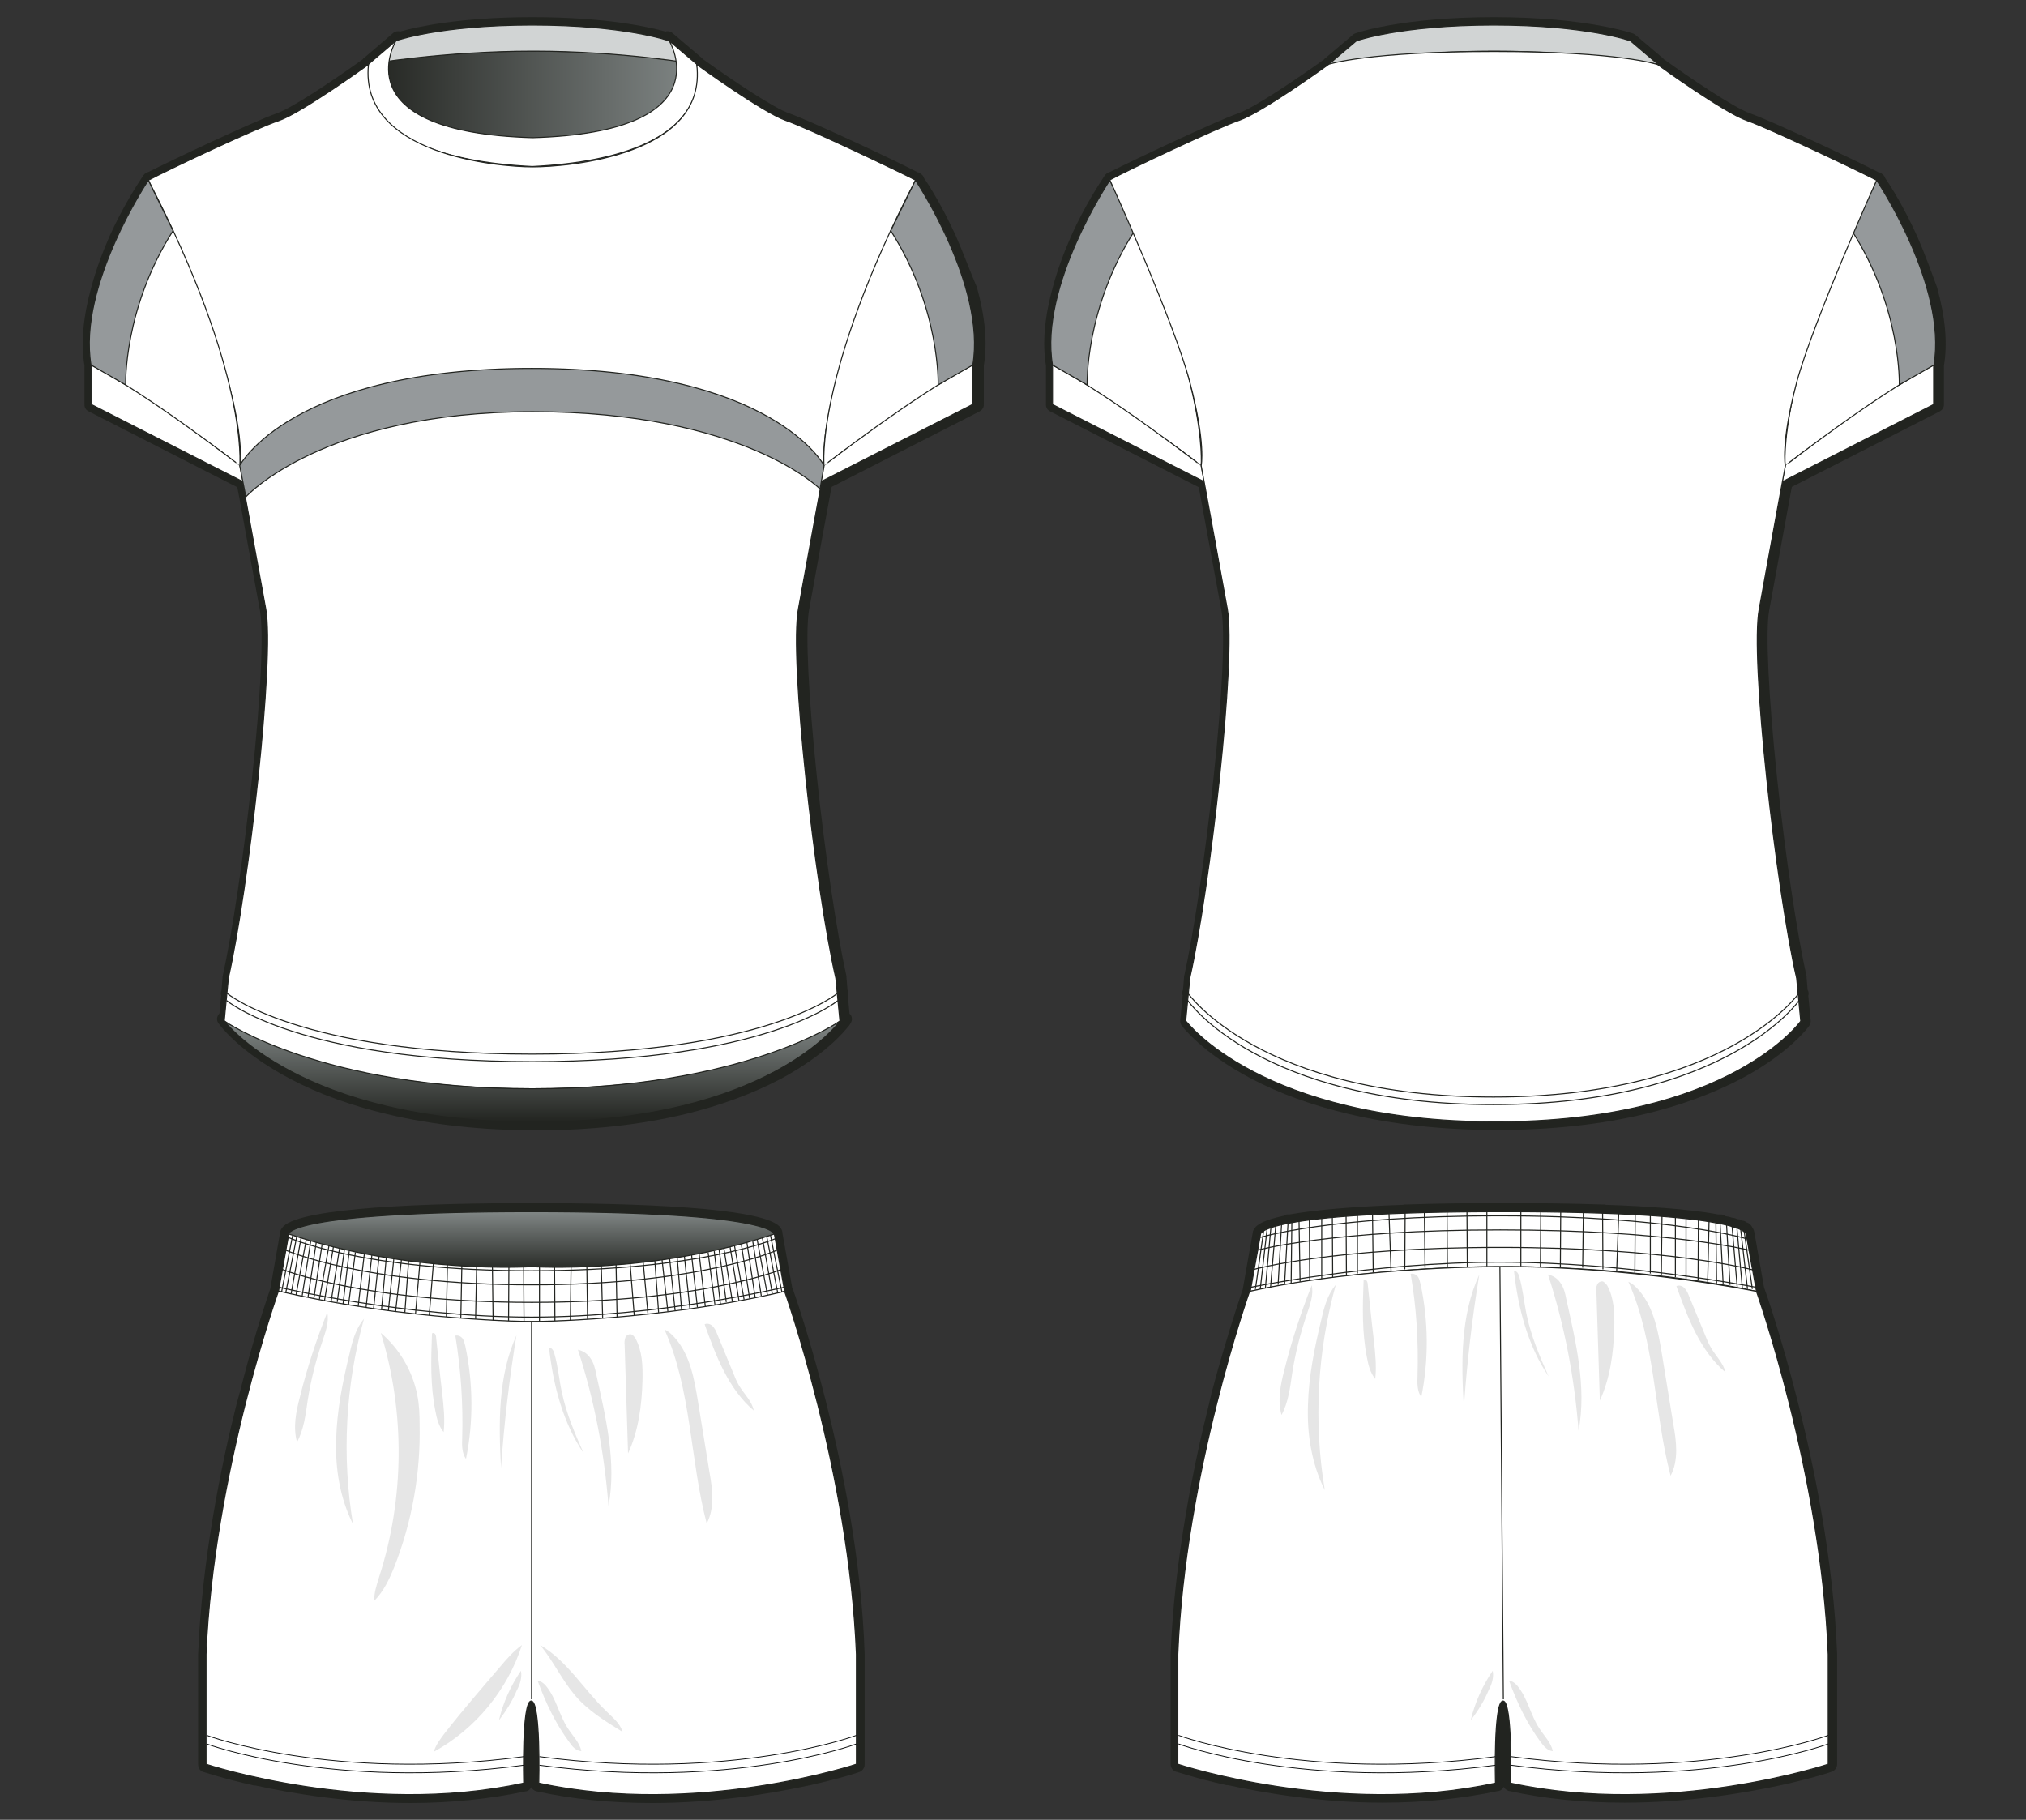 <?xml version="1.0" encoding="utf-8"?>
<!-- Generator: Adobe Illustrator 19.2.1, SVG Export Plug-In . SVG Version: 6.00 Build 0)  -->
<svg version="1.1" id="Layer_1" xmlns="http://www.w3.org/2000/svg" xmlns:xlink="http://www.w3.org/1999/xlink" x="0px" y="0px"
	 width="590px" height="530px" viewBox="0 0 590 530" enable-background="new 0 0 590 530" xml:space="preserve">
<rect x="0" y="0" width="590" height="530" fill="#333333" stroke="none"/>
<path fill="#222420" d="M278.4,68.8c-3.8-8.4-7.8-14.8-9.3-16.9c-0.1-0.5-0.5-1-1-1.3c-0.2-0.2-0.5-0.4-0.8-0.4
	c-6.3-3.3-31-14.9-37.5-17.2c-4.4-1.5-16.2-9.4-25-15.7c-0.1-0.1-0.3-0.3-0.4-0.4l-8.6-7.3c-0.4-0.3-0.9-0.5-1.4-0.5
	c-0.2,0-0.4,0-0.6,0.1C189.2,7.9,176.5,5,155.1,5c-21.3,0-34.1,2.9-38.6,4.2c-0.2-0.1-0.4-0.1-0.6-0.1c-0.5,0-1,0.2-1.4,0.5
	l-8.5,7.3c-0.2,0.1-0.3,0.2-0.4,0.4C96.8,23.6,85,31.5,80.6,33C74,35.3,49.7,46.8,43.2,50.1c-0.5,0.1-1,0.4-1.3,0.8
	c-0.2,0.2-0.4,0.5-0.5,0.7c-1.1,1.7-5.5,8.3-9.5,17.2c-2.2,5-4,10-5.3,14.8c-2.4,8.7-3.1,16.3-2,22.9v11.4c0,0.8,0.4,1.5,1.2,1.9
	l43.3,22.1l0.6,3.1c1.7,9.3,4.3,23.7,6,32.8c1.1,6.2,0.3,24.8-2.3,48.7c-2.4,22.7-5.8,45.5-8.6,58c0,0.1,0,0.2,0,0.3l-0.3,3.6
	c-0.2,0.5-0.3,1-0.1,1.5l-0.5,5.3l-0.1,0.1c-0.7,0.7-0.8,1.9-0.2,2.7l0.4,0.5c0.1,0.2,0.2,0.3,0.4,0.5c1.1,1.4,7,8.3,20.1,15.2
	c8.3,4.4,17.8,7.8,28.3,10.3c13,3.1,27.6,4.7,43.4,4.7c15.7,0,30.3-1.6,43.2-4.7c10.4-2.5,19.8-6,28-10.3
	c12.8-6.9,18.5-13.8,19.6-15.2c0.1-0.1,0.3-0.3,0.4-0.5l0.3-0.5c0.6-0.8,0.5-2-0.2-2.7c0,0,0,0-0.1,0l-0.5-5.4
	c0.1-0.5,0.1-1.1-0.1-1.6l-0.3-3.7c0-0.1,0-0.2,0-0.3c-2.8-12.5-6.2-35.2-8.6-57.9c-2.5-23.8-3.4-42.5-2.3-48.7
	c1.8-9.9,4.7-26,6.4-35l0.2-0.9l43.1-22c0.7-0.4,1.2-1.1,1.2-1.9v-11.4c1.1-6.5,0.4-14.2-2-22.8C282.4,78.8,280.6,73.8,278.4,68.8z"
	/>
<path fill="#222420" d="M558.3,68.8c-3.8-8.4-7.8-14.8-9.3-16.9c-0.1-0.5-0.5-1-1-1.3c-0.2-0.2-0.5-0.4-0.9-0.4
	c-6.3-3.3-31-14.9-37.5-17.2c-4.8-1.7-17.9-10.6-25-15.7c-0.1-0.1-0.3-0.3-0.4-0.4l-7.9-6.7c-0.1-0.1-0.2-0.2-0.3-0.2l0,0
	c-0.1-0.1-0.2-0.1-0.3-0.2c-0.1,0-13.4-4.8-40.6-4.8s-40.5,4.7-40.6,4.8c-0.2,0.1-0.5,0.2-0.6,0.4l-7.9,6.7
	c-0.2,0.1-0.3,0.2-0.4,0.4c-7.1,5.1-20.3,14.1-25,15.7c-6.6,2.3-30.9,13.8-37.4,17.1c-0.5,0.1-1,0.4-1.3,0.8
	c-0.2,0.2-0.4,0.5-0.5,0.7c-1.1,1.7-5.5,8.3-9.5,17.2c-2.2,5-4,10-5.3,14.8c-2.4,8.7-3.1,16.3-2,22.9v11.4c0,0.8,0.4,1.5,1.2,1.9
	l43.3,22.1c1.6,8.8,4.7,25.7,6.6,35.9c1.1,6.2,0.3,24.8-2.3,48.7c-2.4,22.7-5.8,45.5-8.6,58c0,0.1,0,0.2,0,0.3l-0.3,3.5
	c-0.1,0.2-0.2,0.4-0.2,0.6c-0.1,0.4,0,0.7,0.1,1l-0.7,7.3c-0.1,0.5,0.1,1,0.4,1.5l0,0c0.1,0.1,5.9,7.9,20.2,15.4
	c8.3,4.4,17.8,7.8,28.3,10.3c13,3.1,27.6,4.7,43.4,4.7c15.7,0,30.3-1.6,43.2-4.7c10.4-2.5,19.8-6,28-10.3
	c14.1-7.5,19.7-15.3,19.7-15.4l0,0c0.3-0.4,0.4-0.9,0.4-1.4l-0.7-7.3c0.2-0.6,0.1-1.2-0.2-1.7l-0.3-3.6c0-0.1,0-0.2,0-0.3
	c-2.8-12.5-6.2-35.2-8.6-57.9c-2.5-23.8-3.4-42.5-2.3-48.7c1.9-10.3,5-27.2,6.6-36l43.1-22c0.7-0.4,1.2-1.1,1.2-1.9v-11.4
	c1.1-6.5,0.4-14.2-2-22.8C562.3,78.8,560.5,73.8,558.3,68.8z"/>
<linearGradient id="SVGID_1_" gradientUnits="userSpaceOnUse" x1="106.691" y1="498.3" x2="203.196" y2="498.3" gradientTransform="matrix(1 0 0 -1 0 530)">
	<stop  offset="0" style="stop-color:#222420"/>
	<stop  offset="1" style="stop-color:#818786"/>
</linearGradient>
<path fill="url(#SVGID_1_)" stroke="#222420" stroke-width="0.3" stroke-miterlimit="10" d="M107.1,18.7c0,0,11.3-3.8,48.1-3.8
	s47.6,3.8,47.6,3.8s8,29.8-47.9,29.8S107.1,18.7,107.1,18.7z"/>
<path id="la_x7C_Collar_x7C_colar" fill="#D1D4D4" stroke="#222420" stroke-width="0.3" stroke-miterlimit="10" d="M202.8,18.7
	l-8-6.8c0,0-12.7-4.6-39.8-4.6s-39.8,4.6-39.8,4.6l-8,6.8c0,0,21.9-3.8,48.1-3.8S202.8,18.7,202.8,18.7z"/>
<path fill="#222420" d="M240.6,408.5c-5-19.9-9.7-33.1-9.8-33.3v-0.1c0,0,0-0.1-0.1-0.1l-2.8-15.6c0-0.5-0.1-1.3-0.9-2.2
	c-5.5-5.6-42.3-6.8-72.2-6.8s-66.8,1.2-72.3,6.8c-0.9,0.9-1,1.8-1,2.2l-2.8,16c-0.5,1.5-4,11.4-7.8,26c-0.3,1.1-0.6,2.3-0.9,3.5
	c-0.2,0.6-0.3,1.2-0.5,1.8c-0.2,0.6-0.3,1.2-0.5,1.8c-4.6,18.2-10.2,45.7-11.3,73.2v0.1v32.1c0,1,0.6,1.9,1.6,2.2h0.1
	c0.1,0,5.6,1.9,14.6,3.9h0.1c0.1,0,0.2,0,0.3,0c10.6,2.3,27,5.1,45.1,5.1c11.9,0,23.2-1.2,33.6-3.4h0.1c0.7-0.1,1.2-0.6,1.5-1.2
	c0.3,0.6,0.9,1,1.5,1.2h0.1c10.4,2.3,21.7,3.4,33.6,3.4c18.1,0,34.4-2.7,45.1-5c0.1,0,0.2,0,0.4-0.1h0.1c9-2,14.6-3.8,14.6-3.9h0.1
	c0.9-0.3,1.6-1.2,1.6-2.2v-32.1v-0.1C250.9,454.1,245.2,426.7,240.6,408.5z"/>
<path fill="#222420" d="M523.6,408.5c-5-19.9-9.7-33.1-9.8-33.3v-0.1c0-0.1,0-0.1-0.1-0.2l-2.8-16c-0.1-0.4-0.2-0.9-0.6-1.4
	c-0.3-0.7-0.9-1.3-1.7-1.5c-0.3-0.3-0.8-0.5-1.2-0.5c-0.4-0.3-0.8-0.4-1.3-0.4c-0.1,0-0.2-0.1-0.4-0.1c-0.3-0.2-0.7-0.3-1.1-0.3
	c-0.2-0.1-0.5-0.1-0.7-0.2c-0.3-0.1-0.5-0.2-0.8-0.2c-0.2,0-0.4-0.1-0.6-0.1c-0.4-0.3-0.9-0.5-1.4-0.5H501h-0.3c-0.1,0-0.2,0-0.3,0
	c0,0,0,0-0.1,0c-4.1-0.8-9.4-1.4-15.8-1.9c-0.1,0-0.1,0-0.2,0c-4.9-0.4-10.5-0.7-16.7-0.9c-0.2-0.1-0.4-0.1-0.7-0.1h-0.3
	c-0.1,0-0.3,0-0.4,0c-8.3-0.3-17.9-0.4-28.3-0.4c-10.3,0-19.7,0.1-28,0.4c-0.1,0-0.2,0-0.4,0h-0.3c-0.2,0-0.4,0-0.6,0.1
	c-14.6,0.5-25.7,1.5-33.1,2.8h-0.4H375c-0.5,0-0.9,0.1-1.2,0.4c-5.6,1.2-7.3,2.4-8.1,3.2c-0.6,0.6-0.9,1.3-0.9,1.8l-2.9,16.4
	c-0.4,1.2-2.8,8.2-5.9,18.8l0,0c-0.2,0.6-0.3,1.2-0.5,1.7c-0.2,0.6-0.3,1.2-0.5,1.8l-0.2,0.6c-0.6,2.3-1.3,4.7-1.9,7
	c-0.1,0.3-0.2,0.6-0.2,0.9c-0.2,0.7-0.4,1.4-0.5,2.1c-4.6,18.2-10.2,45.7-11.3,73.2v0.1v32.1c0,1,0.6,1.9,1.6,2.2h0.1
	c0.1,0,5.6,1.9,14.6,3.9h0.1c0.1,0,0.2,0,0.3,0c10.6,2.3,27,5.1,45.1,5.1c11.9,0,23.2-1.2,33.6-3.4h0.1c0.7-0.1,1.2-0.6,1.5-1.2
	c0.3,0.6,0.9,1,1.5,1.2h0.1c10.4,2.3,21.7,3.4,33.6,3.4c18.1,0,34.4-2.7,45.1-5c0.1,0,0.2,0,0.4-0.1h0.1c9-2,14.6-3.8,14.6-3.9h0.1
	c0.9-0.3,1.6-1.2,1.6-2.2v-32.1v-0.1C533.9,454.1,528.2,426.7,523.6,408.5z"/>
<g>
	
		<linearGradient id="SVGID_2_" gradientUnits="userSpaceOnUse" x1="154.7" y1="159.2" x2="154.7" y2="177.131" gradientTransform="matrix(1 0 0 -1 0 530)">
		<stop  offset="0" style="stop-color:#222420"/>
		<stop  offset="1" style="stop-color:#818786"/>
	</linearGradient>
	<path fill="url(#SVGID_2_)" stroke="#222420" stroke-width="0.3" stroke-miterlimit="10" d="M84,359.4c0,0,22.6,11.4,70.7,11.4
		s70.7-11.4,70.7-11.4s0.2-6.5-70.7-6.5S84,359.4,84,359.4z"/>
	<g id="la_x7C_Bottom_Color_x7C_bottom_1_">
		<path fill="#FFFFFF" stroke="#222420" stroke-width="0.3" stroke-miterlimit="10" d="M154.8,384.9c42.2,0,73.7-8.8,73.7-8.8
			l-3-16.7c-35.3,11.8-70.7,9.5-70.7,9.5s-35.4,2.3-70.7-9.5l-3,16.7C81.1,376,112.6,384.9,154.8,384.9z"/>
		<path fill="#FFFFFF" stroke="#222420" stroke-width="0.3" stroke-miterlimit="10" d="M154.8,384.9c0,0,36.4-0.1,73.7-8.8
			c0,0,18.8,52.9,20.9,105.7v32c0,0-46.6,15.5-92.5,5.5c0,0,0.6-23.9-2.2-23.9s-2.2,23.9-2.2,23.9c-45.9,10-92.5-5.5-92.5-5.5v-32
			C62.2,428.9,81.1,376,81.1,376C118.4,384.7,154.8,384.9,154.8,384.9z"/>
	</g>
	<line fill="none" stroke="#222420" stroke-width="0.3" stroke-miterlimit="10" x1="154.8" y1="384.9" x2="154.8" y2="494.9"/>
	<path fill="none" stroke="#0D0F0F" stroke-width="0.232" stroke-miterlimit="10" d="M60.2,507.9c0,0,36.5,13.6,92.3,6.2"/>
	<path fill="none" stroke="#0D0F0F" stroke-width="0.232" stroke-miterlimit="10" d="M60.2,505.4c0,0,36.5,13.6,92.3,6.2"/>
	<path fill="none" stroke="#0D0F0F" stroke-width="0.232" stroke-miterlimit="10" d="M249.4,507.9c0,0-36.5,13.6-92.3,6.2"/>
	<path fill="none" stroke="#0D0F0F" stroke-width="0.232" stroke-miterlimit="10" d="M249.4,505.4c0,0-36.5,13.6-92.3,6.2"/>
	<path fill="none" stroke="#222420" stroke-width="0.3" stroke-miterlimit="10" d="M84,360.4c0,0,21.1,9.7,70.7,9.7
		s71-9.3,71-9.3"/>
	<path fill="none" stroke="#222420" stroke-width="0.3" stroke-miterlimit="10" d="M81.3,374.9c0,0,36.2,8.7,73.5,8.7
		s73.5-8.7,73.5-8.7"/>
	<path fill="none" stroke="#222420" stroke-width="0.3" stroke-miterlimit="10" d="M83.2,364.1c0,0,22.7,10.1,71.7,10.1
		s71.4-10.1,71.4-10.1"/>
	<path fill="none" stroke="#222420" stroke-width="0.3" stroke-miterlimit="10" d="M82.2,369.7c0,0,23.7,9.6,72.7,9.6
		s72.4-9.5,72.4-9.5"/>
	<g>
		<line fill="none" stroke="#222420" stroke-width="0.3" stroke-miterlimit="10" x1="152.5" y1="368.9" x2="152.6" y2="384.8"/>
		<line fill="none" stroke="#222420" stroke-width="0.3" stroke-miterlimit="10" x1="148.2" y1="369.1" x2="148.1" y2="384.7"/>
		<line fill="none" stroke="#222420" stroke-width="0.3" stroke-miterlimit="10" x1="143.4" y1="369.1" x2="143.6" y2="384.6"/>
		<line fill="none" stroke="#222420" stroke-width="0.3" stroke-miterlimit="10" x1="138.8" y1="369.1" x2="138.5" y2="384.2"/>
		<line fill="none" stroke="#222420" stroke-width="0.3" stroke-miterlimit="10" x1="134.5" y1="368.6" x2="134.2" y2="383.9"/>
		<line fill="none" stroke="#222420" stroke-width="0.3" stroke-miterlimit="10" x1="130.3" y1="368.2" x2="130" y2="383.5"/>
		<line fill="none" stroke="#222420" stroke-width="0.3" stroke-miterlimit="10" x1="126.2" y1="368.1" x2="125" y2="383.1"/>
		<line fill="none" stroke="#222420" stroke-width="0.3" stroke-miterlimit="10" x1="122.3" y1="367.6" x2="121" y2="382.7"/>
		<line fill="none" stroke="#222420" stroke-width="0.3" stroke-miterlimit="10" x1="119" y1="367.2" x2="117.9" y2="382.3"/>
		<line fill="none" stroke="#222420" stroke-width="0.3" stroke-miterlimit="10" x1="116.9" y1="366.9" x2="115.2" y2="382"/>
		<line fill="none" stroke="#222420" stroke-width="0.3" stroke-miterlimit="10" x1="114.7" y1="366.5" x2="113.1" y2="381.7"/>
		<line fill="none" stroke="#222420" stroke-width="0.3" stroke-miterlimit="10" x1="112.5" y1="366.2" x2="111.1" y2="381.5"/>
		<line fill="none" stroke="#222420" stroke-width="0.3" stroke-miterlimit="10" x1="110.4" y1="365.8" x2="108.8" y2="381.1"/>
		<line fill="none" stroke="#222420" stroke-width="0.3" stroke-miterlimit="10" x1="108.3" y1="365.5" x2="106.6" y2="380.8"/>
		<line fill="none" stroke="#222420" stroke-width="0.3" stroke-miterlimit="10" x1="106.1" y1="365.2" x2="104.3" y2="380.5"/>
		<line fill="none" stroke="#222420" stroke-width="0.3" stroke-miterlimit="10" x1="103.5" y1="364.7" x2="101.5" y2="380"/>
		<line fill="none" stroke="#222420" stroke-width="0.3" stroke-miterlimit="10" x1="101.7" y1="364.4" x2="99.9" y2="379.8"/>
		<line fill="none" stroke="#222420" stroke-width="0.3" stroke-miterlimit="10" x1="100.3" y1="363.9" x2="98.2" y2="379.2"/>
		<line fill="none" stroke="#222420" stroke-width="0.3" stroke-miterlimit="10" x1="98.9" y1="363.5" x2="96.4" y2="379.2"/>
		<line fill="none" stroke="#222420" stroke-width="0.3" stroke-miterlimit="10" x1="97.1" y1="363.1" x2="94.5" y2="378.8"/>
		<line fill="none" stroke="#222420" stroke-width="0.3" stroke-miterlimit="10" x1="95.8" y1="362.8" x2="93" y2="378.5"/>
		<line fill="none" stroke="#222420" stroke-width="0.3" stroke-miterlimit="10" x1="93.8" y1="362.4" x2="91.4" y2="378.2"/>
		<line fill="none" stroke="#222420" stroke-width="0.3" stroke-miterlimit="10" x1="92.1" y1="361.8" x2="89.7" y2="377.8"/>
		<line fill="none" stroke="#222420" stroke-width="0.3" stroke-miterlimit="10" x1="90.5" y1="361.4" x2="88" y2="377.4"/>
		<line fill="none" stroke="#222420" stroke-width="0.3" stroke-miterlimit="10" x1="89.2" y1="361" x2="86.2" y2="377.2"/>
		<line fill="none" stroke="#222420" stroke-width="0.3" stroke-miterlimit="10" x1="87.7" y1="360.4" x2="84.8" y2="376.7"/>
		<line fill="none" stroke="#222420" stroke-width="0.3" stroke-miterlimit="10" x1="86.4" y1="360.2" x2="83.2" y2="376.6"/>
		<line fill="none" stroke="#222420" stroke-width="0.3" stroke-miterlimit="10" x1="85.2" y1="359.9" x2="82" y2="376.3"/>
	</g>
	<g>
		<line fill="none" stroke="#222420" stroke-width="0.3" stroke-miterlimit="10" x1="157.1" y1="368.9" x2="157.1" y2="384.8"/>
		<line fill="none" stroke="#222420" stroke-width="0.3" stroke-miterlimit="10" x1="161.5" y1="369.1" x2="161.6" y2="384.7"/>
		<line fill="none" stroke="#222420" stroke-width="0.3" stroke-miterlimit="10" x1="166.3" y1="369.1" x2="166.1" y2="384.6"/>
		<line fill="none" stroke="#222420" stroke-width="0.3" stroke-miterlimit="10" x1="170.9" y1="369.1" x2="171.1" y2="384.2"/>
		<line fill="none" stroke="#222420" stroke-width="0.3" stroke-miterlimit="10" x1="175.1" y1="368.6" x2="175.5" y2="383.9"/>
		<line fill="none" stroke="#222420" stroke-width="0.3" stroke-miterlimit="10" x1="179.4" y1="368.2" x2="179.7" y2="383.5"/>
		<line fill="none" stroke="#222420" stroke-width="0.3" stroke-miterlimit="10" x1="183.5" y1="368.1" x2="184.7" y2="383.1"/>
		<line fill="none" stroke="#222420" stroke-width="0.3" stroke-miterlimit="10" x1="187.3" y1="367.6" x2="188.7" y2="382.7"/>
		<line fill="none" stroke="#222420" stroke-width="0.3" stroke-miterlimit="10" x1="190.7" y1="367.2" x2="191.8" y2="382.3"/>
		<line fill="none" stroke="#222420" stroke-width="0.3" stroke-miterlimit="10" x1="192.8" y1="366.9" x2="194.5" y2="382"/>
		<line fill="none" stroke="#222420" stroke-width="0.3" stroke-miterlimit="10" x1="195" y1="366.5" x2="196.6" y2="381.7"/>
		<line fill="none" stroke="#222420" stroke-width="0.3" stroke-miterlimit="10" x1="197.2" y1="366.2" x2="198.5" y2="381.5"/>
		<line fill="none" stroke="#222420" stroke-width="0.3" stroke-miterlimit="10" x1="199.3" y1="365.8" x2="200.9" y2="381.1"/>
		<line fill="none" stroke="#222420" stroke-width="0.3" stroke-miterlimit="10" x1="201.4" y1="365.5" x2="203.1" y2="380.8"/>
		<line fill="none" stroke="#222420" stroke-width="0.3" stroke-miterlimit="10" x1="203.6" y1="365.2" x2="205.4" y2="380.5"/>
		<line fill="none" stroke="#222420" stroke-width="0.3" stroke-miterlimit="10" x1="206.2" y1="364.7" x2="208.2" y2="380"/>
		<line fill="none" stroke="#222420" stroke-width="0.3" stroke-miterlimit="10" x1="208" y1="364.4" x2="209.8" y2="379.8"/>
		<line fill="none" stroke="#222420" stroke-width="0.3" stroke-miterlimit="10" x1="209.4" y1="363.9" x2="211.5" y2="379.2"/>
		<line fill="none" stroke="#222420" stroke-width="0.3" stroke-miterlimit="10" x1="210.8" y1="363.5" x2="213.3" y2="379.2"/>
		<line fill="none" stroke="#222420" stroke-width="0.3" stroke-miterlimit="10" x1="212.6" y1="363.1" x2="215.2" y2="378.8"/>
		<line fill="none" stroke="#222420" stroke-width="0.3" stroke-miterlimit="10" x1="213.9" y1="362.8" x2="216.7" y2="378.5"/>
		<line fill="none" stroke="#222420" stroke-width="0.3" stroke-miterlimit="10" x1="215.9" y1="362.4" x2="218.3" y2="378.2"/>
		<line fill="none" stroke="#222420" stroke-width="0.3" stroke-miterlimit="10" x1="217.5" y1="361.8" x2="219.9" y2="377.8"/>
		<line fill="none" stroke="#222420" stroke-width="0.3" stroke-miterlimit="10" x1="219.2" y1="361.4" x2="221.7" y2="377.4"/>
		<line fill="none" stroke="#222420" stroke-width="0.3" stroke-miterlimit="10" x1="220.5" y1="361" x2="223.5" y2="377.2"/>
		<line fill="none" stroke="#222420" stroke-width="0.3" stroke-miterlimit="10" x1="222" y1="360.4" x2="224.9" y2="376.7"/>
		<line fill="none" stroke="#222420" stroke-width="0.3" stroke-miterlimit="10" x1="223.3" y1="360.2" x2="226.5" y2="376.6"/>
		<line fill="none" stroke="#222420" stroke-width="0.3" stroke-miterlimit="10" x1="224.4" y1="359.9" x2="227.7" y2="376.3"/>
	</g>
	<g id="folds" opacity="0.1">
		<path d="M86.5,420c2-3.7,2.5-8,3.1-12.1c0.9-5.9,2.4-11.7,4.3-17.3c0.9-2.7,2-5.6,1.4-8.4c-3.2,8.1-5.9,16.3-8,24.8
			C86.2,411.2,85.3,415.7,86.5,420z"/>
		<path d="M102.8,443.9c-3.3-19.8-2.2-40.4,3.2-59.8c-2.4,2.8-3.4,6.5-4.2,10.1c-2,8.2-3.7,16.6-3.9,25
			C97.6,427.7,99,436.3,102.8,443.9z"/>
		<path d="M121.5,406.2c-1.4-7-5.2-13.4-10.6-18c7.1,23,6.9,48.2-0.5,71.1c-0.7,2.3-1.5,4.6-1.4,6.9c2.7-2.7,4.4-6.3,5.8-9.8
			c5.2-13.2,7.7-27.3,7.4-41.5C122.2,412,122.1,409.1,121.5,406.2z"/>
		<path d="M128.8,406c-0.2-1.7-0.4-3.5-0.6-5.2c-0.4-3.8-0.8-7.5-1.2-11.3c0-0.3-0.1-0.7-0.3-1c-0.2-0.3-0.7-0.4-0.9-0.1
			c-0.3,7.6-0.5,15.2,1,22.6c0.4,2.2,1,4.4,2.4,6.1C129.6,413.4,129.2,409.6,128.8,406z"/>
		<path d="M134.6,418.8c-0.1,2.1-0.1,4.4,1.1,6.1c2.2-10.8,2.1-22.1-0.2-32.9c-0.2-0.8-0.4-1.6-0.8-2.2c-0.5-0.6-1.3-1-2.1-0.8
			C134.2,398.8,134.9,408.8,134.6,418.8z"/>
		<path d="M145.9,427.5c0.9-12.9,2.4-25.8,4.5-38.6C145,400.8,145.2,414.5,145.9,427.5z"/>
		<path d="M145.5,485.6c-5.3,6.2-10.7,12.4-15.7,18.8c-1.4,1.8-2.8,3.6-3.5,5.8c12.1-6.6,21.5-18,25.7-31.1
			C149.6,480.8,147.5,483.2,145.5,485.6z"/>
		<path d="M151.7,486.6c-3,4.4-5.2,9.3-6.4,14.4c2.1-2.7,3.9-5.6,5.2-8.7C151.4,490.6,152.1,488.6,151.7,486.6z"/>
		<path d="M169.3,510c-0.5-2.5-2.5-4.4-3.9-6.6c-2.6-3.9-3.4-8.8-6.4-12.4c-0.6-0.7-1.5-1.5-2.4-1.4c2.3,6.3,5.2,12.4,9.2,17.8
			C166.6,508.6,167.7,509.9,169.3,510z"/>
		<path d="M167.4,493.7c3.8,4.5,8.9,7.6,13.9,10.7c-0.7-2.5-2.9-4.2-4.7-6c-6.6-6.3-11.4-14.7-19.3-19.3
			C161.1,483.7,163.6,489.2,167.4,493.7z"/>
		<path d="M163.6,405.4c-0.8-3.7-1.1-7.6-2.2-11.3c-0.2-0.8-0.8-1.7-1.5-1.5c1.2,10.8,4,21.7,10.1,30.7
			C167.4,417.5,164.9,411.6,163.6,405.4z"/>
		<path d="M173.6,400.1c-0.3-1.6-0.7-3.2-1.7-4.6c-0.8-1.2-2.1-2.1-3.6-2.4c4.8,14.7,7.7,30,8.9,45.5
			C179.6,425.9,176.4,412.8,173.6,400.1z"/>
		<path d="M183.7,388.6c-0.7-0.1-1.4,0.4-1.6,1s-0.3,1.4-0.2,2c0.3,10.6,0.7,21.1,1,31.7c3-6.5,4-13.9,4.2-21.1
			c0.1-4.3,0-8.7-2.1-12.5C184.6,389.2,184.3,388.7,183.7,388.6z"/>
		<path d="M196.6,389.7c-0.9-1-1.9-2-3.1-2.5c7.9,17.6,7.4,37.8,12.3,56.5c2.4-4.5,1.7-10,0.8-15c-1.1-6.8-2.2-13.5-3.3-20.3
			C202.2,401.7,201,394.7,196.6,389.7z"/>
		<path d="M215.2,403.5c-0.7-1.2-1.2-2.4-1.7-3.7c-1.6-3.8-3.1-7.6-4.7-11.4c-0.3-0.8-0.7-1.6-1.3-2.2s-1.6-0.9-2.3-0.5
			c3.3,9.2,6.9,18.8,14.3,25.1C219,408.1,216.7,406,215.2,403.5z"/>
	</g>
</g>
<g id="la_x7C_Bottom_Color_x7C_bottom">
	<path id="_x3C_Path_x3E__1_" fill="#FFFFFF" stroke="#222420" stroke-width="0.3" stroke-miterlimit="10" d="M508.5,359.4
		c0,0,0.2-6.5-70.7-6.5s-70.7,6.5-70.7,6.5l-3,16.7c0,0,31.5-7.2,73.7-7.2s73.7,7.2,73.7,7.2L508.5,359.4z"/>
	<path id="_x3C_Path_x3E_" fill="#FFFFFF" stroke="#222420" stroke-width="0.3" stroke-miterlimit="10" d="M437.8,368.9
		c0,0,32.9-0.6,73.7,7.2c0,0,18.8,52.9,20.9,105.7v32c0,0-46.6,15.5-92.5,5.5c0,0,0.6-23.9-2.2-23.9s-2.2,23.9-2.2,23.9
		c-45.9,10-92.5-5.5-92.5-5.5v-32c2.1-52.8,20.9-105.7,20.9-105.7C397.8,368.6,437.8,368.9,437.8,368.9z"/>
</g>
<g>
	<line fill="none" stroke="#222420" stroke-width="0.3" stroke-miterlimit="10" x1="436.8" y1="368.9" x2="437.8" y2="494.9"/>
	<path fill="none" stroke="#0D0F0F" stroke-width="0.232" stroke-miterlimit="10" d="M343.2,507.9c0,0,36.5,13.6,92.3,6.2"/>
	<path fill="none" stroke="#0D0F0F" stroke-width="0.232" stroke-miterlimit="10" d="M343.2,505.4c0,0,36.5,13.6,92.3,6.2"/>
	<path fill="none" stroke="#0D0F0F" stroke-width="0.232" stroke-miterlimit="10" d="M532.4,507.9c0,0-36.5,13.6-92.3,6.2"/>
	<path fill="none" stroke="#0D0F0F" stroke-width="0.232" stroke-miterlimit="10" d="M532.4,505.4c0,0-36.5,13.6-92.3,6.2"/>
	<path fill="none" stroke="#222420" stroke-width="0.3" stroke-miterlimit="10" d="M367,360.4c0,0,20.1-6.3,69.7-6.3
		s72,6.7,72,6.7"/>
	<path fill="none" stroke="#222420" stroke-width="0.3" stroke-miterlimit="10" d="M364.3,374.9c0,0,35.2-7.3,72.5-7.3
		s74.5,7.3,74.5,7.3"/>
	<path fill="none" stroke="#222420" stroke-width="0.3" stroke-miterlimit="10" d="M366.2,364.1c0,0,21.7-5.9,70.7-5.9
		s72.4,5.9,72.4,5.9"/>
	<path fill="none" stroke="#222420" stroke-width="0.3" stroke-miterlimit="10" d="M365.2,369.7c0,0,22.7-6.4,71.7-6.4
		s73.4,6.5,73.4,6.5"/>
	<g id="folds_1_" opacity="0.1">
		<path d="M373.2,412.1c2-3.7,2.5-8,3.1-12.1c0.9-5.9,2.4-11.7,4.3-17.3c0.9-2.7,2-5.6,1.4-8.4c-3.2,8.1-5.9,16.3-8,24.8
			C372.9,403.3,372,407.8,373.2,412.1z"/>
		<path d="M385.8,434c-3.3-19.8-2.2-40.4,3.2-59.8c-2.4,2.8-3.4,6.5-4.2,10.1c-2,8.2-3.7,16.6-3.9,25
			C380.6,417.8,382,426.4,385.8,434z"/>
		<path d="M400.1,390.5c-0.2-1.7-0.4-3.5-0.6-5.2c-0.4-3.8-0.8-7.5-1.2-11.3c0-0.3-0.1-0.7-0.3-1c-0.2-0.3-0.7-0.4-0.9-0.1
			c-0.3,7.6-0.5,15.2,1,22.6c0.4,2.2,1,4.4,2.4,6.1C400.9,397.9,400.5,394.2,400.1,390.5z"/>
		<path d="M412.8,400.8c-0.1,2.1-0.1,4.4,1.1,6.1c2.2-10.8,2.1-22.1-0.2-32.9c-0.2-0.8-0.4-1.6-0.8-2.2c-0.5-0.6-1.3-1-2.1-0.8
			C412.5,380.8,413.1,390.8,412.8,400.8z"/>
		<path d="M426.3,409.8c0.9-12.9,2.4-25.8,4.5-38.6C425.3,383.1,425.5,396.8,426.3,409.8z"/>
		<path d="M434.7,486.6c-3,4.4-5.2,9.3-6.4,14.4c2.1-2.7,3.9-5.6,5.2-8.7C434.4,490.6,435.1,488.6,434.7,486.6z"/>
		<path d="M452.2,510c-0.5-2.5-2.5-4.4-3.9-6.6c-2.6-3.9-3.4-8.8-6.4-12.4c-0.6-0.7-1.5-1.5-2.4-1.4c2.3,6.3,5.2,12.4,9.2,17.8
			C449.6,508.6,450.7,509.9,452.2,510z"/>
		<path d="M444.6,383c-0.8-3.7-1.1-7.6-2.2-11.3c-0.2-0.8-0.8-1.7-1.5-1.5c1.2,10.8,4,21.7,10.1,30.7
			C448.4,395.1,445.9,389.2,444.6,383z"/>
		<path d="M456.1,378.2c-0.3-1.6-0.7-3.2-1.7-4.6c-0.8-1.2-2.1-2.1-3.6-2.4c4.8,14.7,7.7,30,8.9,45.5
			C462.1,403.9,458.9,390.9,456.1,378.2z"/>
		<path d="M466.7,373.2c-0.7-0.1-1.4,0.4-1.6,1c-0.3,0.6-0.3,1.4-0.2,2c0.3,10.6,0.7,21.1,1,31.7c3-6.5,4-13.9,4.2-21.1
			c0.1-4.3,0-8.7-2.1-12.5C467.6,373.9,467.2,373.3,466.7,373.2z"/>
		<path d="M477.3,375.8c-0.9-1-1.9-2-3.1-2.5c7.9,17.6,7.4,37.8,12.3,56.5c2.4-4.5,1.7-10,0.8-15c-1.1-6.8-2.2-13.5-3.3-20.3
			C482.9,387.9,481.7,380.9,477.3,375.8z"/>
		<path d="M498.2,392.4c-0.7-1.2-1.2-2.4-1.7-3.7c-1.6-3.8-3.1-7.6-4.7-11.4c-0.3-0.8-0.7-1.6-1.3-2.2s-1.6-0.9-2.3-0.5
			c3.3,9.2,6.9,18.8,14.3,25.1C501.9,397,499.6,394.9,498.2,392.4z"/>
	</g>
	<g>
		<line fill="none" stroke="#222420" stroke-width="0.3" stroke-miterlimit="10" x1="433" y1="352.9" x2="433" y2="368.8"/>
		<line fill="none" stroke="#222420" stroke-width="0.3" stroke-miterlimit="10" x1="427.2" y1="352.9" x2="427.3" y2="368.9"/>
		<line fill="none" stroke="#222420" stroke-width="0.3" stroke-miterlimit="10" x1="421.4" y1="353" x2="421.5" y2="369.2"/>
		<line fill="none" stroke="#222420" stroke-width="0.3" stroke-miterlimit="10" x1="414.8" y1="353.1" x2="415" y2="369.2"/>
		<line fill="none" stroke="#222420" stroke-width="0.3" stroke-miterlimit="10" x1="409.2" y1="353.1" x2="409.1" y2="369.7"/>
		<line fill="none" stroke="#222420" stroke-width="0.3" stroke-miterlimit="10" x1="404.5" y1="353.5" x2="405.1" y2="370.2"/>
		<line fill="none" stroke="#222420" stroke-width="0.3" stroke-miterlimit="10" x1="399.7" y1="353.7" x2="399.9" y2="370.7"/>
		<line fill="none" stroke="#222420" stroke-width="0.3" stroke-miterlimit="10" x1="395.3" y1="354" x2="395.3" y2="370.9"/>
		<line fill="none" stroke="#222420" stroke-width="0.3" stroke-miterlimit="10" x1="392" y1="354.1" x2="392.1" y2="371.5"/>
		<line fill="none" stroke="#222420" stroke-width="0.3" stroke-miterlimit="10" x1="388" y1="354.5" x2="388.1" y2="372"/>
		<line fill="none" stroke="#222420" stroke-width="0.3" stroke-miterlimit="10" x1="384.9" y1="354.9" x2="384.9" y2="372.4"/>
		<line fill="none" stroke="#222420" stroke-width="0.3" stroke-miterlimit="10" x1="381.3" y1="355.3" x2="381.4" y2="372.9"/>
		<line fill="none" stroke="#222420" stroke-width="0.3" stroke-miterlimit="10" x1="378.3" y1="355.7" x2="378.6" y2="373.3"/>
		<line fill="none" stroke="#222420" stroke-width="0.3" stroke-miterlimit="10" x1="376.2" y1="356" x2="376" y2="373.8"/>
		<line fill="none" stroke="#222420" stroke-width="0.3" stroke-miterlimit="10" x1="375.1" y1="356" x2="374.1" y2="373.8"/>
		<line fill="none" stroke="#222420" stroke-width="0.3" stroke-miterlimit="10" x1="373.2" y1="356.7" x2="372.2" y2="374.2"/>
		<line fill="none" stroke="#222420" stroke-width="0.3" stroke-miterlimit="10" x1="371.5" y1="357.1" x2="370" y2="374.9"/>
		<line fill="none" stroke="#222420" stroke-width="0.3" stroke-miterlimit="10" x1="370.1" y1="357.5" x2="368.5" y2="375.1"/>
		<line fill="none" stroke="#222420" stroke-width="0.3" stroke-miterlimit="10" x1="369" y1="357.9" x2="367" y2="375.4"/>
		<line fill="none" stroke="#222420" stroke-width="0.3" stroke-miterlimit="10" x1="368" y1="358.4" x2="365.6" y2="375.4"/>
	</g>
	<g>
		<line fill="none" stroke="#222420" stroke-width="0.3" stroke-miterlimit="10" x1="442.9" y1="352.9" x2="442.9" y2="368.8"/>
		<line fill="none" stroke="#222420" stroke-width="0.3" stroke-miterlimit="10" x1="448.7" y1="352.9" x2="448.6" y2="368.9"/>
		<line fill="none" stroke="#222420" stroke-width="0.3" stroke-miterlimit="10" x1="454.5" y1="353" x2="454.4" y2="369.2"/>
		<line fill="none" stroke="#222420" stroke-width="0.3" stroke-miterlimit="10" x1="461.1" y1="353.1" x2="460.9" y2="369.2"/>
		<line fill="none" stroke="#222420" stroke-width="0.3" stroke-miterlimit="10" x1="466.7" y1="353.1" x2="466.8" y2="369.7"/>
		<line fill="none" stroke="#222420" stroke-width="0.3" stroke-miterlimit="10" x1="471.4" y1="353.5" x2="470.8" y2="370.2"/>
		<line fill="none" stroke="#222420" stroke-width="0.3" stroke-miterlimit="10" x1="476.2" y1="353.7" x2="476.1" y2="370.7"/>
		<line fill="none" stroke="#222420" stroke-width="0.3" stroke-miterlimit="10" x1="480.6" y1="354" x2="480.6" y2="370.9"/>
		<line fill="none" stroke="#222420" stroke-width="0.3" stroke-miterlimit="10" x1="484" y1="354.1" x2="483.8" y2="371.5"/>
		<line fill="none" stroke="#222420" stroke-width="0.3" stroke-miterlimit="10" x1="487.9" y1="354.5" x2="487.9" y2="372"/>
		<line fill="none" stroke="#222420" stroke-width="0.3" stroke-miterlimit="10" x1="491" y1="354.9" x2="491" y2="372.4"/>
		<line fill="none" stroke="#222420" stroke-width="0.3" stroke-miterlimit="10" x1="494.6" y1="355.3" x2="494.5" y2="372.9"/>
		<line fill="none" stroke="#222420" stroke-width="0.3" stroke-miterlimit="10" x1="497.7" y1="355.7" x2="497.3" y2="373.3"/>
		<line fill="none" stroke="#222420" stroke-width="0.3" stroke-miterlimit="10" x1="499.7" y1="356" x2="499.9" y2="373.8"/>
		<line fill="none" stroke="#222420" stroke-width="0.3" stroke-miterlimit="10" x1="500.9" y1="356" x2="501.8" y2="373.8"/>
		<line fill="none" stroke="#222420" stroke-width="0.3" stroke-miterlimit="10" x1="502.8" y1="356.7" x2="503.8" y2="374.2"/>
		<line fill="none" stroke="#222420" stroke-width="0.3" stroke-miterlimit="10" x1="504.4" y1="357.1" x2="505.9" y2="374.9"/>
		<line fill="none" stroke="#222420" stroke-width="0.3" stroke-miterlimit="10" x1="505.8" y1="357.5" x2="507.4" y2="375.1"/>
		<line fill="none" stroke="#222420" stroke-width="0.3" stroke-miterlimit="10" x1="506.9" y1="357.9" x2="508.9" y2="375.4"/>
		<line fill="none" stroke="#222420" stroke-width="0.3" stroke-miterlimit="10" x1="507.9" y1="358.4" x2="510.3" y2="375.4"/>
	</g>
</g>
<path id="la_x7C_Collar_x7C_colar_2_" fill="#FFFFFF" stroke="#222420" stroke-width="0.3" stroke-miterlimit="10" d="M155,48.5
	c55.9-2.8,47.9-29.8,47.9-29.8l-8-6.8c0,0,16.1,26.6-39.8,28.2c-55.9-1.6-39.8-28.2-39.8-28.2l-8,6.8C107.1,18.7,99,45.7,155,48.5z"
	/>
<path id="la_x7C_Top_Color_x7C_top_5_" fill="#FFFFFF" stroke="#222420" stroke-width="0.3" stroke-miterlimit="10" d="
	M155,317.1c63.8,0,89.6-19.7,89.6-19.7l-1.2-12.5c-6-26.2-13.6-93.2-10.9-107.5c2.6-14.4,7.6-41.7,7.6-41.7s-1.4-6.5,3.3-24.3
	s23.3-58.9,23.3-58.9c-4.8-2.5-31.2-15.1-37.8-17.4c-6.7-2.3-26-16.3-26-16.3c3.2,26.5-37.5,29.8-47.8,29.8s-50.5-3.6-47.8-29.8
	c0,0-19.4,14-26,16.3C74.4,37.4,48,49.9,43.2,52.5c0,0,18.6,41,23.3,58.9c4.8,17.8,3.3,24.3,3.3,24.3s5,27.3,7.6,41.7
	s-5,81.3-10.9,107.5l-1.2,12.5C65.4,297.4,91.2,317.1,155,317.1z"/>
<g id="la_x7C_Top_Color_x7C_top_4_">
	<path fill="#FFFFFF" stroke="#222420" stroke-width="0.3" stroke-miterlimit="10" d="M43.2,52.5c0,0-19.9,28.2-16.7,53.8
		c0,0,33.4,21,43.3,29.4C69.9,135.7,72.4,108.8,43.2,52.5z"/>
	<path fill="#FFFFFF" stroke="#222420" stroke-width="0.3" stroke-miterlimit="10" d="M26.6,106.3v11.5l44.2,22.5l-0.9-4.7
		C69.9,135.7,43.7,115.2,26.6,106.3z"/>
</g>
<path id="la_x7C_Decoration_x7C_decor_4_" fill="#95999B" stroke="#222420" stroke-width="0.3" stroke-miterlimit="10" d="
	M43.2,52.5c0,0-20.6,30.7-16.7,53.8l10.1,5.8c0,0-0.7-22.2,13.8-44.9L43.2,52.5z"/>
<g id="la_x7C_Top_Color_x7C_top_3_">
	<path fill="#FFFFFF" stroke="#222420" stroke-width="0.3" stroke-miterlimit="10" d="M266.6,52.5c0,0,19.9,28.2,16.7,53.8
		c0,0-33.4,21-43.3,29.4C239.9,135.7,237.4,108.8,266.6,52.5z"/>
	<path fill="#FFFFFF" stroke="#222420" stroke-width="0.3" stroke-miterlimit="10" d="M283.2,106.3v11.5L239,140.3l0.9-4.7
		C239.9,135.7,266.1,115.2,283.2,106.3z"/>
</g>
<path id="la_x7C_Decoration_x7C_decor_3_" fill="#95999B" stroke="#222420" stroke-width="0.3" stroke-miterlimit="10" d="
	M266.6,52.5c0,0,20.6,30.7,16.7,53.8l-10.1,5.8c0,0,0.7-22.2-13.8-44.9L266.6,52.5z"/>
<path id="la_x7C_Decoration_x7C_decor_2_" fill="#95999B" stroke="#222420" stroke-width="0.3" stroke-miterlimit="10" d="
	M71.6,144.7c0,0,22.4-24.8,83.6-24.8s83.6,22.5,83.6,22.5l1.2-6.8c0,0-14.8-28.3-85.1-28.3s-85.1,28.3-85.1,28.3L71.6,144.7z"/>
<path fill="none" stroke="#222420" stroke-width="0.3" stroke-miterlimit="10" d="M66,291.4c0,0,20.9,17.8,89,17.8
	s89-17.8,89-17.8"/>
<path fill="none" stroke="#222420" stroke-width="0.3" stroke-miterlimit="10" d="M66,289.2c0,0,20.9,17.8,89,17.8
	s89-17.8,89-17.8"/>
<linearGradient id="SVGID_3_" gradientUnits="userSpaceOnUse" x1="155" y1="203.161" x2="155" y2="232.593" gradientTransform="matrix(1 0 0 -1 0 530)">
	<stop  offset="0" style="stop-color:#222420"/>
	<stop  offset="1" style="stop-color:#818786"/>
</linearGradient>
<path fill="url(#SVGID_3_)" stroke="#222420" stroke-width="0.3" stroke-miterlimit="10" d="M65.4,297.4c0,0,28.2,19.7,89.6,19.7
	s89.6-19.7,89.6-19.7s-20.9,29.4-89.1,29.4S65.4,297.4,65.4,297.4z"/>
<path id="la_x7C_Collar_x7C_colar_1_" fill="#D1D4D4" stroke="#222420" stroke-width="0.3" stroke-miterlimit="10" d="
	M482.8,18.7l-8-6.8c0,0-12.7-4.6-39.8-4.6s-40,4.6-40,4.6l-8,6.8c0,0,21.9-3.8,48.1-3.8C461.3,14.9,482.8,18.7,482.8,18.7z"/>
<g id="la_x7C_Top_Color_x7C_top_2_">
	<path fill="#FFFFFF" stroke="#222420" stroke-width="0.3" stroke-miterlimit="10" d="M323.2,52.5c0,0-19.9,28.2-16.7,53.8
		c0,0,33.4,21,43.3,29.4C349.8,135.7,352.3,108.8,323.2,52.5z"/>
	<path fill="#FFFFFF" stroke="#222420" stroke-width="0.3" stroke-miterlimit="10" d="M306.5,106.3v11.5l44.2,22.5l-0.9-4.7
		C349.8,135.7,323.6,115.2,306.5,106.3z"/>
</g>
<path id="la_x7C_Decoration_x7C_decor_1_" fill="#95999B" stroke="#222420" stroke-width="0.3" stroke-miterlimit="10" d="
	M323.2,52.5c0,0-20.6,30.7-16.7,53.8l10.1,5.8c0,0-0.7-22.2,13.8-44.9L323.2,52.5z"/>
<g id="la_x7C_Top_Color_x7C_top_1_">
	<path fill="#FFFFFF" stroke="#222420" stroke-width="0.3" stroke-miterlimit="10" d="M546.5,52.5c0,0,19.9,28.2,16.7,53.8
		c0,0-33.4,21-43.3,29.4C519.8,135.7,517.3,108.8,546.5,52.5z"/>
	<path fill="#FFFFFF" stroke="#222420" stroke-width="0.3" stroke-miterlimit="10" d="M563.1,106.3v11.5L519,140.3l0.9-4.7
		C519.8,135.7,546,115.2,563.1,106.3z"/>
</g>
<path id="la_x7C_Decoration_x7C_decor" fill="#95999B" stroke="#222420" stroke-width="0.3" stroke-miterlimit="10" d="
	M546.5,52.5c0,0,20.6,30.7,16.7,53.8l-10.1,5.8c0,0,0.7-22.2-13.8-44.9L546.5,52.5z"/>
<path id="la_x7C_Top_Color_x7C_top" fill="#FFFFFF" stroke="#222420" stroke-width="0.3" stroke-miterlimit="10" d="M524.4,297.4
	l-1.2-12.5c-6-26.2-13.6-93.2-10.9-107.5c2.6-14.4,7.6-41.7,7.6-41.7s-1.4-6.5,3.3-24.3c4.8-17.8,23.3-58.9,23.3-58.9
	c-4.8-2.5-31.2-15.1-37.8-17.4c-6.4-2.2-24.8-15.4-26-16.3l0,0c0,0-10.8-3.8-47.6-3.8S387,18.7,387,18.7l0,0
	c-1.2,0.9-19.5,14-26,16.3c-6.7,2.3-33.1,14.8-37.8,17.4c0,0,18.6,41,23.3,58.9s3.3,24.3,3.3,24.3s5,27.3,7.6,41.7
	s-5,81.3-10.9,107.5l-1.2,12.5c0,0,21.9,29.4,90.1,29.4C503.6,326.8,524.4,297.4,524.4,297.4L524.4,297.4L524.4,297.4z M434.9,317.1
	L434.9,317.1L434.9,317.1L434.9,317.1z"/>
<path fill="none" stroke="#222420" stroke-width="0.3" stroke-miterlimit="10" d="M345.9,291.4c0,0,20.9,30.3,89,30.3
	s89-30.3,89-30.3"/>
<path fill="none" stroke="#222420" stroke-width="0.3" stroke-miterlimit="10" d="M345.9,289.2c0,0,20.9,30.3,89,30.3
	s89-30.3,89-30.3"/>
</svg>
